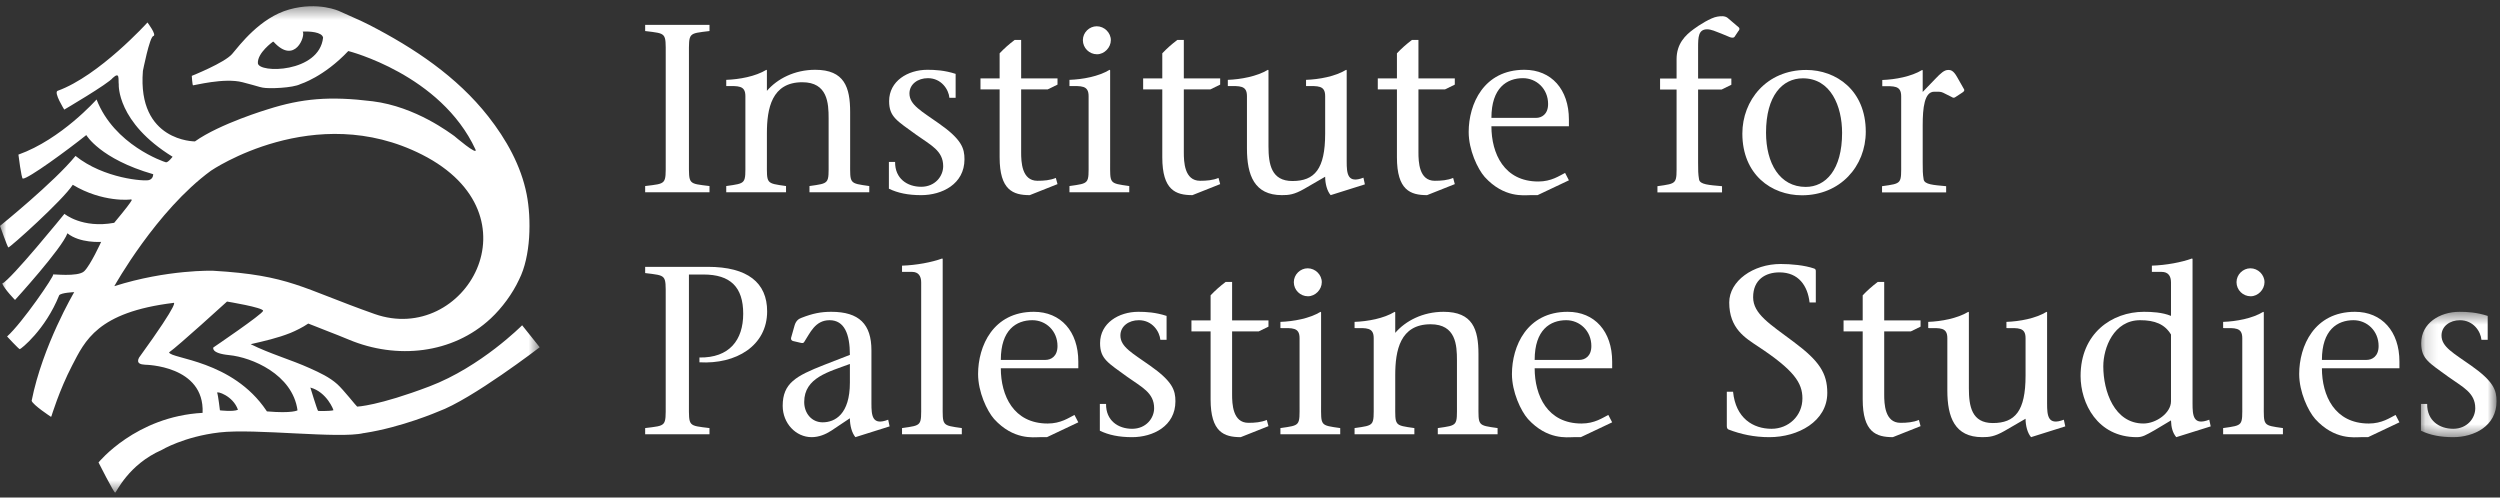 <?xml version="1.0" encoding="UTF-8"?>
<svg width="201px" height="40px" viewBox="0 0 201 40" version="1.1" xmlns="http://www.w3.org/2000/svg" xmlns:xlink="http://www.w3.org/1999/xlink">
    <rect x="0" y="0" width="201" height="40" fill="#333333" stroke="none"/>
    <!-- Generator: Sketch 53.2 (72643) - https://sketchapp.com -->
    <title>Logo</title>
    <desc>Created with Sketch.</desc>
    <defs>
        <polygon id="path-1" points="0.144 0.462 6.222 0.462 6.222 10.54 0.144 10.54"></polygon>
        <polygon id="path-3" points="0 0.393 43.393 0.393 43.393 39.5 0 39.5"></polygon>
    </defs>
    <g id="Symbols" stroke="none" stroke-width="1" fill="none" fill-rule="evenodd">
        <g id="Header" transform="translate(-585, 0)">
            <g id="Logo" transform="translate(585, 0)">
                <path d="M55.391,13.054 C55.391,14.842 55.313,14.746 57.044,14.958 L57.044,15.458 L51.871,15.458 L51.871,14.958 C53.602,14.746 53.524,14.842 53.524,13.054 L53.524,4.4 C53.524,2.611 53.602,2.708 51.871,2.496 L51.871,1.997 L57.044,1.997 L57.044,2.496 C55.313,2.708 55.391,2.611 55.391,4.4 L55.391,13.054" id="Fill-1" fill="#FFFFFF"></path>
                <path d="M61.659,13.054 C61.659,14.785 61.563,14.726 63.197,14.958 L63.197,15.458 L58.39,15.458 L58.39,14.958 C60.024,14.726 59.929,14.785 59.929,13.054 L59.929,7.727 C59.929,6.844 59.333,6.92 58.39,6.92 L58.39,6.42 C59.448,6.381 60.736,6.149 61.621,5.611 L61.659,5.65 L61.659,7.304 C62.486,6.342 63.871,5.611 65.544,5.611 C67.891,5.611 68.352,7.015 68.352,9.016 L68.352,13.054 C68.352,14.785 68.256,14.726 69.89,14.958 L69.89,15.458 L65.082,15.458 L65.082,14.958 C66.717,14.726 66.621,14.785 66.621,13.054 L66.621,9.516 C66.621,8.303 66.544,6.612 64.505,6.612 C62.044,6.612 61.659,8.726 61.659,10.708 L61.659,13.054" id="Fill-3" fill="#FFFFFF"></path>
                <path d="M71.467,13.017 L71.966,13.017 C71.947,14.361 72.948,15.017 74.063,15.017 C75.179,15.017 75.832,14.169 75.832,13.362 C75.832,12.112 74.832,11.67 73.678,10.843 C72.12,9.709 71.485,9.402 71.485,8.131 C71.485,6.517 72.986,5.611 74.563,5.611 C75.179,5.611 75.948,5.651 76.833,5.939 L76.833,7.861 L76.332,7.861 C76.274,7.207 75.698,6.285 74.602,6.285 C73.794,6.285 73.12,6.767 73.12,7.516 C73.12,8.441 74.102,8.939 75.505,9.938 C77.313,11.208 77.544,11.92 77.544,12.805 C77.544,14.804 75.735,15.69 74.063,15.69 C73.005,15.69 72.179,15.517 71.467,15.171 L71.467,13.017" id="Fill-5" fill="#FFFFFF"></path>
                <path d="M85.024,6.803 L84.235,7.188 L82.1,7.188 L82.1,12.246 C82.1,12.997 82.139,14.535 83.409,14.535 C83.928,14.535 84.427,14.497 84.889,14.305 L85.024,14.803 L82.792,15.689 C81.447,15.689 80.37,15.285 80.37,12.649 L80.37,7.188 L78.831,7.188 L78.831,6.304 L80.37,6.304 L80.37,4.286 C80.715,3.919 81.101,3.573 81.582,3.208 L82.1,3.208 L82.1,6.304 L85.024,6.304 L85.024,6.803" id="Fill-7" fill="#FFFFFF"></path>
                <path d="M88.178,2.112 C88.793,2.112 89.312,2.632 89.312,3.228 C89.312,3.823 88.793,4.363 88.198,4.363 C87.582,4.363 87.063,3.862 87.063,3.228 C87.063,2.611 87.582,2.112 88.178,2.112 M89.255,5.651 L89.255,13.055 C89.255,14.785 89.16,14.727 90.793,14.958 L90.793,15.458 L85.985,15.458 L85.985,14.958 C87.621,14.727 87.524,14.785 87.524,13.055 L87.524,7.728 C87.524,6.845 86.928,6.92 85.985,6.92 L85.985,6.42 C87.043,6.382 88.332,6.15 89.216,5.611 L89.255,5.651" id="Fill-9" fill="#FFFFFF"></path>
                <path d="M98.102,6.803 L97.313,7.188 L95.179,7.188 L95.179,12.246 C95.179,12.997 95.217,14.535 96.487,14.535 C97.006,14.535 97.506,14.497 97.968,14.305 L98.102,14.803 L95.871,15.689 C94.525,15.689 93.448,15.285 93.448,12.649 L93.448,7.188 L91.909,7.188 L91.909,6.304 L93.448,6.304 L93.448,4.286 C93.794,3.919 94.179,3.573 94.659,3.208 L95.179,3.208 L95.179,6.304 L98.102,6.304 L98.102,6.803" id="Fill-11" fill="#FFFFFF"></path>
                <path d="M106.986,15.689 C106.697,15.362 106.543,14.765 106.543,14.209 L104.852,15.189 C104.044,15.651 103.62,15.689 103.063,15.689 C100.852,15.689 100.255,14.091 100.255,11.938 L100.255,7.727 C100.255,6.844 99.659,6.92 98.717,6.92 L98.717,6.42 C99.755,6.381 101.044,6.149 101.947,5.611 L101.986,5.65 L101.986,11.765 C101.986,13.208 102.217,14.554 103.909,14.554 C105.698,14.554 106.543,13.592 106.543,10.747 L106.543,7.727 C106.543,6.844 105.947,6.92 105.006,6.92 L105.006,6.42 C106.063,6.381 107.351,6.149 108.235,5.611 L108.274,5.65 L108.274,12.977 C108.274,13.958 108.332,14.785 109.621,14.285 L109.736,14.823 L106.986,15.689" id="Fill-13" fill="#FFFFFF"></path>
                <path d="M116.966,6.803 L116.178,7.188 L114.043,7.188 L114.043,12.246 C114.043,12.997 114.082,14.535 115.352,14.535 C115.871,14.535 116.371,14.497 116.833,14.305 L116.966,14.803 L114.736,15.689 C113.39,15.689 112.313,15.285 112.313,12.649 L112.313,7.188 L110.774,7.188 L110.774,6.304 L112.313,6.304 L112.313,4.286 C112.659,3.919 113.043,3.573 113.524,3.208 L114.043,3.208 L114.043,6.304 L116.966,6.304 L116.966,6.803" id="Fill-15" fill="#FFFFFF"></path>
                <path d="M123.506,9.477 C123.929,9.477 124.467,9.208 124.467,8.362 C124.467,7.131 123.524,6.285 122.447,6.285 C121.16,6.285 119.91,7.054 119.91,9.477 L123.506,9.477 Z M119.91,10.151 C119.91,12.343 120.928,14.593 123.679,14.593 C124.736,14.593 125.371,14.131 125.833,13.902 L126.14,14.497 L123.621,15.69 L123.025,15.69 C122.544,15.69 120.928,15.939 119.37,14.228 C118.794,13.574 118.082,12.055 118.082,10.612 C118.082,8.362 119.294,5.611 122.563,5.611 C124.736,5.611 126.14,7.189 126.14,9.611 L126.14,10.151 L119.91,10.151 L119.91,10.151 Z" id="Fill-17" fill="#FFFFFF"></path>
                <path d="M55.39,32.512 C55.39,34.301 55.313,34.205 57.042,34.417 L57.042,34.916 L51.871,34.916 L51.871,34.417 C53.6,34.205 53.523,34.301 53.523,32.512 L53.523,23.858 C53.523,22.071 53.6,22.168 51.871,21.955 L51.871,21.454 L56.909,21.454 C60.102,21.454 61.678,22.724 61.678,25.033 C61.678,27.802 59.178,29.301 56.235,29.129 L56.235,28.743 C58.639,28.783 59.754,27.34 59.754,25.224 C59.754,23.07 58.716,22.071 56.562,22.071 L55.39,22.071 L55.39,32.512" id="Fill-19" fill="#FFFFFF"></path>
                <path d="M68.331,29.263 C66.64,29.897 64.658,30.358 64.658,32.321 C64.658,33.224 65.255,33.955 66.14,33.955 C67.139,33.955 68.331,33.3 68.331,30.763 L68.331,29.263 Z M68.774,35.147 C68.485,34.801 68.331,34.205 68.331,33.628 L66.833,34.629 C66.389,34.916 65.851,35.147 65.255,35.147 C63.985,35.147 62.928,34.032 62.928,32.629 C62.928,30.801 64.004,30.225 66.254,29.34 L68.331,28.532 C68.331,26.86 67.89,25.744 66.697,25.744 C65.523,25.744 65.12,26.8 64.658,27.494 C64.602,27.589 64.524,27.589 64.408,27.57 L63.754,27.417 C63.64,27.378 63.582,27.301 63.601,27.167 L63.89,26.147 C64.004,25.782 64.217,25.628 64.447,25.55 C65.332,25.205 65.986,25.069 66.833,25.069 C69.082,25.069 70.063,26.071 70.063,28.167 L70.063,32.435 C70.063,33.416 70.121,34.243 71.41,33.744 L71.524,34.281 L68.774,35.147 L68.774,35.147 Z" id="Fill-21" fill="#FFFFFF"></path>
                <path d="M75.792,20.82 L75.792,32.513 C75.792,34.243 75.697,34.187 77.33,34.417 L77.33,34.916 L72.523,34.916 L72.523,34.417 C74.158,34.187 74.063,34.243 74.063,32.513 L74.063,22.706 C74.063,22.185 73.832,21.86 73.333,21.86 L72.523,21.86 L72.523,21.359 C73.677,21.321 74.908,21.091 75.754,20.782 L75.792,20.82" id="Fill-23" fill="#FFFFFF"></path>
                <path d="M84.061,28.936 C84.484,28.936 85.023,28.667 85.023,27.821 C85.023,26.59 84.081,25.744 83.004,25.744 C81.716,25.744 80.466,26.512 80.466,28.936 L84.061,28.936 Z M80.466,29.61 C80.466,31.801 81.484,34.051 84.234,34.051 C85.291,34.051 85.926,33.59 86.388,33.361 L86.696,33.955 L84.175,35.148 L83.581,35.148 C83.1,35.148 81.484,35.398 79.925,33.687 C79.35,33.032 78.638,31.514 78.638,30.072 C78.638,27.821 79.849,25.069 83.119,25.069 C85.291,25.069 86.696,26.648 86.696,29.07 L86.696,29.61 L80.466,29.61 L80.466,29.61 Z" id="Fill-25" fill="#FFFFFF"></path>
                <path d="M126.983,28.936 C127.405,28.936 127.945,28.667 127.945,27.821 C127.945,26.59 127.001,25.744 125.926,25.744 C124.638,25.744 123.387,26.512 123.387,28.936 L126.983,28.936 Z M123.387,29.61 C123.387,31.801 124.407,34.051 127.156,34.051 C128.213,34.051 128.848,33.59 129.31,33.361 L129.618,33.955 L127.097,35.148 L126.502,35.148 C126.021,35.148 124.407,35.398 122.847,33.687 C122.271,33.032 121.56,31.514 121.56,30.072 C121.56,27.821 122.771,25.069 126.041,25.069 C128.213,25.069 129.618,26.648 129.618,29.07 L129.618,29.61 L123.387,29.61 L123.387,29.61 Z" id="Fill-27" fill="#FFFFFF"></path>
                <path d="M88.427,32.476 L88.927,32.476 C88.908,33.821 89.908,34.475 91.023,34.475 C92.139,34.475 92.792,33.628 92.792,32.82 C92.792,31.57 91.792,31.128 90.638,30.303 C89.081,29.167 88.446,28.861 88.446,27.59 C88.446,25.976 89.947,25.069 91.522,25.069 C92.139,25.069 92.909,25.11 93.793,25.399 L93.793,27.321 L93.292,27.321 C93.235,26.667 92.659,25.744 91.562,25.744 C90.754,25.744 90.08,26.225 90.08,26.974 C90.08,27.899 91.063,28.399 92.465,29.397 C94.274,30.667 94.504,31.378 94.504,32.263 C94.504,34.263 92.696,35.148 91.023,35.148 C89.965,35.148 89.139,34.975 88.427,34.629 L88.427,32.476" id="Fill-29" fill="#FFFFFF"></path>
                <path d="M101.985,26.262 L101.197,26.647 L99.061,26.647 L99.061,31.705 C99.061,32.455 99.101,33.995 100.37,33.995 C100.889,33.995 101.388,33.955 101.851,33.763 L101.985,34.262 L99.754,35.147 C98.408,35.147 97.332,34.743 97.332,32.109 L97.332,26.647 L95.792,26.647 L95.792,25.762 L97.332,25.762 L97.332,23.744 C97.677,23.379 98.063,23.032 98.543,22.666 L99.061,22.666 L99.061,25.762 L101.985,25.762 L101.985,26.262" id="Fill-31" fill="#FFFFFF"></path>
                <path d="M105.138,21.571 C105.754,21.571 106.272,22.09 106.272,22.687 C106.272,23.282 105.754,23.82 105.159,23.82 C104.543,23.82 104.023,23.321 104.023,22.687 C104.023,22.071 104.543,21.571 105.138,21.571 M106.215,25.11 L106.215,32.513 C106.215,34.243 106.121,34.187 107.754,34.417 L107.754,34.916 L102.946,34.916 L102.946,34.417 C104.581,34.187 104.485,34.243 104.485,32.513 L104.485,27.187 C104.485,26.303 103.889,26.379 102.946,26.379 L102.946,25.879 C104.003,25.84 105.292,25.61 106.177,25.069 L106.215,25.11" id="Fill-33" fill="#FFFFFF"></path>
                <path d="M112.177,32.512 C112.177,34.243 112.081,34.186 113.715,34.417 L113.715,34.916 L108.907,34.916 L108.907,34.417 C110.541,34.186 110.446,34.243 110.446,32.512 L110.446,27.186 C110.446,26.302 109.85,26.379 108.907,26.379 L108.907,25.879 C109.964,25.839 111.253,25.609 112.137,25.069 L112.177,25.109 L112.177,26.762 C113.003,25.801 114.388,25.069 116.061,25.069 C118.406,25.069 118.869,26.474 118.869,28.474 L118.869,32.512 C118.869,34.243 118.772,34.186 120.406,34.417 L120.406,34.916 L115.599,34.916 L115.599,34.417 C117.234,34.186 117.139,34.243 117.139,32.512 L117.139,28.974 C117.139,27.762 117.062,26.071 115.022,26.071 C112.562,26.071 112.177,28.184 112.177,30.167 L112.177,32.512" id="Fill-35" fill="#FFFFFF"></path>
                <path d="M145.49,24.32 C145.336,22.974 144.605,21.899 143.067,21.899 C141.951,21.899 140.952,22.475 140.952,23.898 C140.952,25.244 142.299,26.05 144.222,27.494 C146.26,29.013 146.914,29.994 146.914,31.59 C146.914,33.878 144.568,35.148 142.259,35.148 C141.03,35.148 139.973,34.916 138.971,34.532 C138.894,34.494 138.836,34.417 138.836,34.263 L138.836,31.493 L139.338,31.493 C139.548,33.628 140.952,34.475 142.433,34.475 C143.797,34.475 144.914,33.438 144.914,32.031 C144.914,30.783 144.241,29.764 141.356,27.86 C140.317,27.167 139.03,26.417 139.03,24.32 C139.03,22.59 140.952,21.225 143.163,21.225 C143.991,21.225 145.086,21.321 145.857,21.59 C145.971,21.629 145.991,21.705 145.991,21.801 L145.991,24.32 L145.49,24.32" id="Fill-37" fill="#FFFFFF"></path>
                <path d="M154.414,26.262 L153.626,26.647 L151.49,26.647 L151.49,31.705 C151.49,32.455 151.529,33.995 152.799,33.995 C153.318,33.995 153.817,33.955 154.28,33.763 L154.414,34.262 L152.184,35.147 C150.837,35.147 149.761,34.743 149.761,32.109 L149.761,26.647 L148.222,26.647 L148.222,25.762 L149.761,25.762 L149.761,23.744 C150.106,23.379 150.491,23.032 150.972,22.666 L151.49,22.666 L151.49,25.762 L154.414,25.762 L154.414,26.262" id="Fill-39" fill="#FFFFFF"></path>
                <path d="M163.297,35.147 C163.011,34.82 162.855,34.224 162.855,33.667 L161.164,34.647 C160.355,35.109 159.933,35.147 159.374,35.147 C157.163,35.147 156.566,33.551 156.566,31.396 L156.566,27.186 C156.566,26.302 155.972,26.379 155.029,26.379 L155.029,25.879 C156.067,25.839 157.355,25.609 158.258,25.069 L158.298,25.109 L158.298,31.224 C158.298,32.666 158.529,34.013 160.222,34.013 C162.009,34.013 162.855,33.051 162.855,30.205 L162.855,27.186 C162.855,26.302 162.259,26.379 161.317,26.379 L161.317,25.879 C162.376,25.839 163.663,25.609 164.547,25.069 L164.586,25.109 L164.586,32.435 C164.586,33.416 164.644,34.243 165.932,33.744 L166.048,34.281 L163.297,35.147" id="Fill-41" fill="#FFFFFF"></path>
                <path d="M174.548,26.896 C174.049,26.071 173.259,25.744 172.068,25.744 C169.953,25.744 169.105,27.954 169.105,29.454 C169.105,31.455 169.991,34.05 172.335,34.05 C173.355,34.05 174.548,33.205 174.548,32.263 L174.548,26.896 Z M174.971,35.148 C174.684,34.801 174.567,34.379 174.548,33.8 L173.259,34.571 C172.511,34.994 172.261,35.148 171.798,35.148 C168.625,35.148 167.279,32.417 167.279,30.226 C167.279,26.82 169.78,25.069 172.375,25.069 C172.992,25.069 173.855,25.11 174.548,25.398 L174.548,22.706 C174.548,22.184 174.317,21.86 173.798,21.86 L173.011,21.86 L173.011,21.358 C174.164,21.321 175.395,21.09 176.24,20.782 L176.28,20.82 L176.28,32.435 C176.28,33.416 176.336,34.243 177.624,33.744 L177.741,34.281 L174.971,35.148 L174.971,35.148 Z" id="Fill-43" fill="#FFFFFF"></path>
                <path d="M180.933,21.571 C181.548,21.571 182.066,22.09 182.066,22.687 C182.066,23.282 181.548,23.82 180.953,23.82 C180.337,23.82 179.816,23.321 179.816,22.687 C179.816,22.071 180.337,21.571 180.933,21.571 M182.009,25.11 L182.009,32.513 C182.009,34.243 181.914,34.187 183.547,34.417 L183.547,34.916 L178.74,34.916 L178.74,34.417 C180.375,34.187 180.279,34.243 180.279,32.513 L180.279,27.187 C180.279,26.303 179.683,26.379 178.74,26.379 L178.74,25.879 C179.797,25.84 181.086,25.61 181.971,25.069 L182.009,25.11" id="Fill-45" fill="#FFFFFF"></path>
                <path d="M190.279,28.936 C190.702,28.936 191.24,28.667 191.24,27.821 C191.24,26.59 190.298,25.744 189.221,25.744 C187.934,25.744 186.682,26.512 186.682,28.936 L190.279,28.936 Z M186.682,29.61 C186.682,31.801 187.702,34.051 190.451,34.051 C191.508,34.051 192.143,33.59 192.606,33.361 L192.914,33.955 L190.393,35.148 L189.797,35.148 C189.317,35.148 187.702,35.398 186.143,33.687 C185.567,33.032 184.855,31.514 184.855,30.072 C184.855,27.821 186.066,25.069 189.336,25.069 C191.508,25.069 192.914,26.648 192.914,29.07 L192.914,29.61 L186.682,29.61 L186.682,29.61 Z" id="Fill-47" fill="#FFFFFF"></path>
                <g id="Group-51" transform="translate(194.5, 24.608)">
                    <mask id="mask-2" fill="white">
                        <use xlink:href="#path-1"></use>
                    </mask>
                    <g id="Clip-50"></g>
                    <path d="M0.144,7.868 L0.644,7.868 C0.626,9.213 1.625,9.867 2.74,9.867 C3.856,9.867 4.511,9.021 4.511,8.213 C4.511,6.963 3.51,6.521 2.356,5.695 C0.798,4.559 0.164,4.253 0.164,2.982 C0.164,1.368 1.664,0.462 3.24,0.462 C3.856,0.462 4.625,0.502 5.511,0.791 L5.511,2.713 L5.008,2.713 C4.953,2.059 4.377,1.137 3.279,1.137 C2.473,1.137 1.798,1.617 1.798,2.366 C1.798,3.291 2.78,3.791 4.184,4.789 C5.991,6.059 6.223,6.771 6.223,7.655 C6.223,9.655 4.413,10.54 2.74,10.54 C1.683,10.54 0.857,10.367 0.144,10.021 L0.144,7.868" id="Fill-49" fill="#FFFFFF" mask="url(#mask-2)"></path>
                </g>
                <g id="Group-54" transform="translate(0, 0.108)">
                    <mask id="mask-4" fill="white">
                        <use xlink:href="#path-3"></use>
                    </mask>
                    <g id="Clip-53"></g>
                    <path d="M26.806,32.878 C26.472,32.961 25.581,32.938 25.571,32.925 C25.49,32.822 24.953,31.052 24.953,31.052 C26.272,31.404 26.837,32.87 26.806,32.878 M21.46,32.968 C21.447,32.949 21.434,32.929 21.42,32.909 C18.687,28.838 13.727,28.748 13.594,28.223 C14.298,27.741 18.252,24.137 18.252,24.137 C18.252,24.137 21.196,24.62 21.153,24.884 C21.109,25.148 17.154,27.828 17.154,27.828 C17.154,27.828 16.925,28.297 18.428,28.443 C20.231,28.619 23.525,29.981 23.921,32.882 C23.921,32.882 23.525,33.145 21.46,32.968 M17.682,32.882 C17.682,32.882 17.536,31.645 17.462,31.476 C17.387,31.305 18.736,31.695 19.131,32.837 C18.736,33.013 17.682,32.882 17.682,32.882 M9.191,22.9 C9.191,22.9 12.57,16.825 16.961,13.617 C16.961,13.617 25.27,7.935 33.928,12.322 C43.537,17.19 37.353,27.691 30.119,25.138 C24.23,23.059 23.307,22.021 17.124,21.66 C17.124,21.66 13.463,21.544 9.191,22.9 M20.733,4.968 C20.691,4.137 21.939,3.249 21.939,3.249 L21.994,3.249 C23.715,5.15 24.588,2.749 24.339,2.432 C24.866,2.402 25.894,2.458 25.976,2.917 C25.671,5.761 20.774,5.801 20.733,4.968 M41.98,26.044 C41.98,26.044 38.673,29.384 34.531,30.957 C30.395,32.529 28.721,32.584 28.717,32.584 C28.678,32.586 27.608,31.218 27.117,30.779 C26.489,30.216 25.703,29.855 24.937,29.508 C23.367,28.799 21.696,28.336 20.154,27.565 C21.231,27.317 22.325,27.073 23.353,26.66 C23.742,26.503 24.36,26.199 24.784,25.906 C24.795,25.898 25.76,26.297 26.307,26.505 C26.857,26.714 27.509,26.976 28.066,27.207 C31.891,28.8 36.384,28.363 39.455,25.497 C40.365,24.648 41.21,23.5 41.734,22.369 C42.681,20.505 42.736,17.513 42.344,15.515 C41.891,13.207 40.699,11.091 39.259,9.257 C36.727,6.034 33.291,3.751 29.683,1.892 C28.893,1.485 28.074,1.161 27.274,0.786 C27.274,0.786 25.591,-0.004 23.252,0.654 C20.901,1.315 19.27,3.521 18.665,4.229 C18.061,4.939 15.419,5.991 15.419,5.991 C15.419,5.991 15.465,6.731 15.517,6.754 C15.567,6.776 18.033,6.12 19.498,6.504 C20.964,6.886 20.65,6.839 21.125,6.938 C21.602,7.038 23.548,6.971 24.158,6.652 C24.158,6.652 26.034,6.08 28.002,3.995 C28.002,3.995 35.438,5.87 38.232,11.917 C38.429,12.455 36.527,10.829 36.527,10.829 C36.222,10.626 33.445,8.467 29.956,8.034 C26.486,7.606 24.264,7.811 21.536,8.678 C21.536,8.678 17.68,9.832 15.673,11.261 C15.673,11.261 11.03,11.287 11.489,5.595 C11.489,5.595 12.027,2.853 12.328,2.788 C12.63,2.723 11.857,1.699 11.857,1.699 C11.857,1.699 7.974,5.988 4.63,7.195 C4.301,7.327 5.167,8.704 5.167,8.704 C5.167,8.704 8.722,6.617 9.063,6.159 C9.653,5.622 9.496,6.238 9.548,6.684 C9.548,6.684 9.377,9.726 13.876,12.494 C13.876,12.494 13.509,12.98 13.338,12.94 C13.168,12.9 9.18,11.549 7.764,7.889 C7.764,7.889 4.931,11.091 1.481,12.323 C1.481,12.323 1.718,14.252 1.835,14.252 C2.242,14.291 5.417,11.969 6.938,10.751 C6.938,10.751 8.039,12.665 12.316,13.898 C12.316,13.898 12.342,14.252 11.987,14.368 C11.634,14.488 8.341,14.252 6.072,12.428 C4.367,14.527 -0,18.055 -0,18.055 C-0,18.055 0.589,19.721 0.669,19.787 C0.747,19.852 5.063,15.982 5.85,14.749 C8.233,16.184 10.519,15.956 10.531,15.918 L10.519,15.97 C10.519,15.97 11.109,15.498 9.181,17.806 C6.61,18.278 5.181,17.085 5.181,17.085 C5.181,17.085 0.845,22.427 0.176,22.689 C0.386,23.175 1.208,24.008 1.208,24.008 C1.208,24.008 4.987,19.867 5.42,18.648 C6.416,19.46 8.131,19.34 8.131,19.34 C8.131,19.34 7.278,21.215 6.767,21.701 C6.255,22.186 4.14,21.901 4.271,21.965 C4.402,22.032 1.789,25.855 0.57,26.944 C0.57,26.944 1.512,27.965 1.591,27.965 C1.669,27.965 3.633,26.433 4.761,23.628 C4.931,23.419 5.967,23.38 5.967,23.38 C5.967,23.38 3.422,27.682 2.544,32.115 C2.649,32.456 4.092,33.4 4.092,33.4 L4.13,33.375 C4.13,33.375 4.761,31.276 5.797,29.282 C6.833,27.289 7.829,24.994 13.941,24.245 C13.941,24.245 14.65,23.852 11.174,28.653 C10.939,29.116 11.308,29.195 11.673,29.217 C11.673,29.217 16.457,29.262 16.289,33.086 C10.912,33.375 7.921,37.074 7.921,37.074 C7.921,37.074 9.154,39.513 9.259,39.5 C9.364,39.486 10.295,37.257 13.011,36.064 C13.011,36.064 14.781,34.995 17.64,34.66 C20.509,34.324 27.278,35.188 29.233,34.714 C29.253,34.709 29.274,34.711 29.293,34.708 C32.314,34.243 35.237,32.98 35.237,32.98 C37.938,32.002 43.393,27.811 43.393,27.811 L41.98,26.044" id="Fill-52" fill="#FFFFFF" mask="url(#mask-4)"></path>
                </g>
                <path d="M139.201,6.816 L138.413,7.201 L136.527,7.201 L136.527,13.067 C136.527,13.701 136.527,13.97 136.605,14.432 C136.681,14.836 137.374,14.874 138.451,14.97 L138.451,15.47 L133.258,15.47 L133.258,14.97 C134.893,14.739 134.797,14.797 134.797,13.067 L134.797,7.201 L133.47,7.201 L133.47,6.316 L134.797,6.316 L134.797,4.758 C134.797,3.527 135.489,2.835 136.182,2.336 C136.566,2.047 137.547,1.412 138.085,1.335 C138.335,1.297 138.662,1.258 138.893,1.432 L139.797,2.201 C139.912,2.317 139.816,2.451 139.758,2.508 L139.451,2.97 C139.355,3.066 139.201,3.027 139.085,2.989 L138.393,2.701 C137.951,2.528 137.566,2.355 137.258,2.355 C136.547,2.355 136.527,2.989 136.527,3.817 L136.527,6.316 L139.201,6.316 L139.201,6.816" id="Fill-55" fill="#FFFFFF"></path>
                <path d="M148.104,10.682 C148.104,8.547 147.201,6.297 144.951,6.297 C143.297,6.297 141.989,7.7 141.989,10.662 C141.989,13.124 143.085,15.028 145.182,15.028 C146.778,15.028 148.104,13.663 148.104,10.682 M140.085,10.739 C140.085,8.066 142.028,5.624 145.22,5.624 C147.624,5.624 150.008,7.258 150.008,10.586 C150.008,13.374 147.951,15.701 144.874,15.701 C142.412,15.701 140.085,14.028 140.085,10.739" id="Fill-57" fill="#FFFFFF"></path>
                <path d="M156.22,7.451 C156.028,7.354 155.797,7.374 155.508,7.374 C154.72,7.374 154.585,8.681 154.585,10.066 L154.585,13.066 C154.585,13.7 154.585,13.97 154.662,14.431 C154.739,14.835 155.431,14.874 156.47,14.97 L156.47,15.47 L151.316,15.47 L151.316,14.97 C152.951,14.739 152.855,14.797 152.855,13.066 L152.855,7.739 C152.855,6.855 152.258,6.931 151.335,6.931 L151.335,6.431 C152.374,6.393 153.662,6.162 154.546,5.624 L154.585,5.662 L154.585,7.393 L155.585,6.354 C156.047,5.874 156.316,5.624 156.643,5.624 C156.816,5.624 157.046,5.643 157.354,6.2 L157.912,7.181 C157.97,7.297 157.874,7.374 157.758,7.451 L157.201,7.816 C157.085,7.893 157.008,7.854 156.912,7.797 L156.22,7.451" id="Fill-59" fill="#FFFFFF"></path>
            </g>
        </g>
    </g>
</svg>